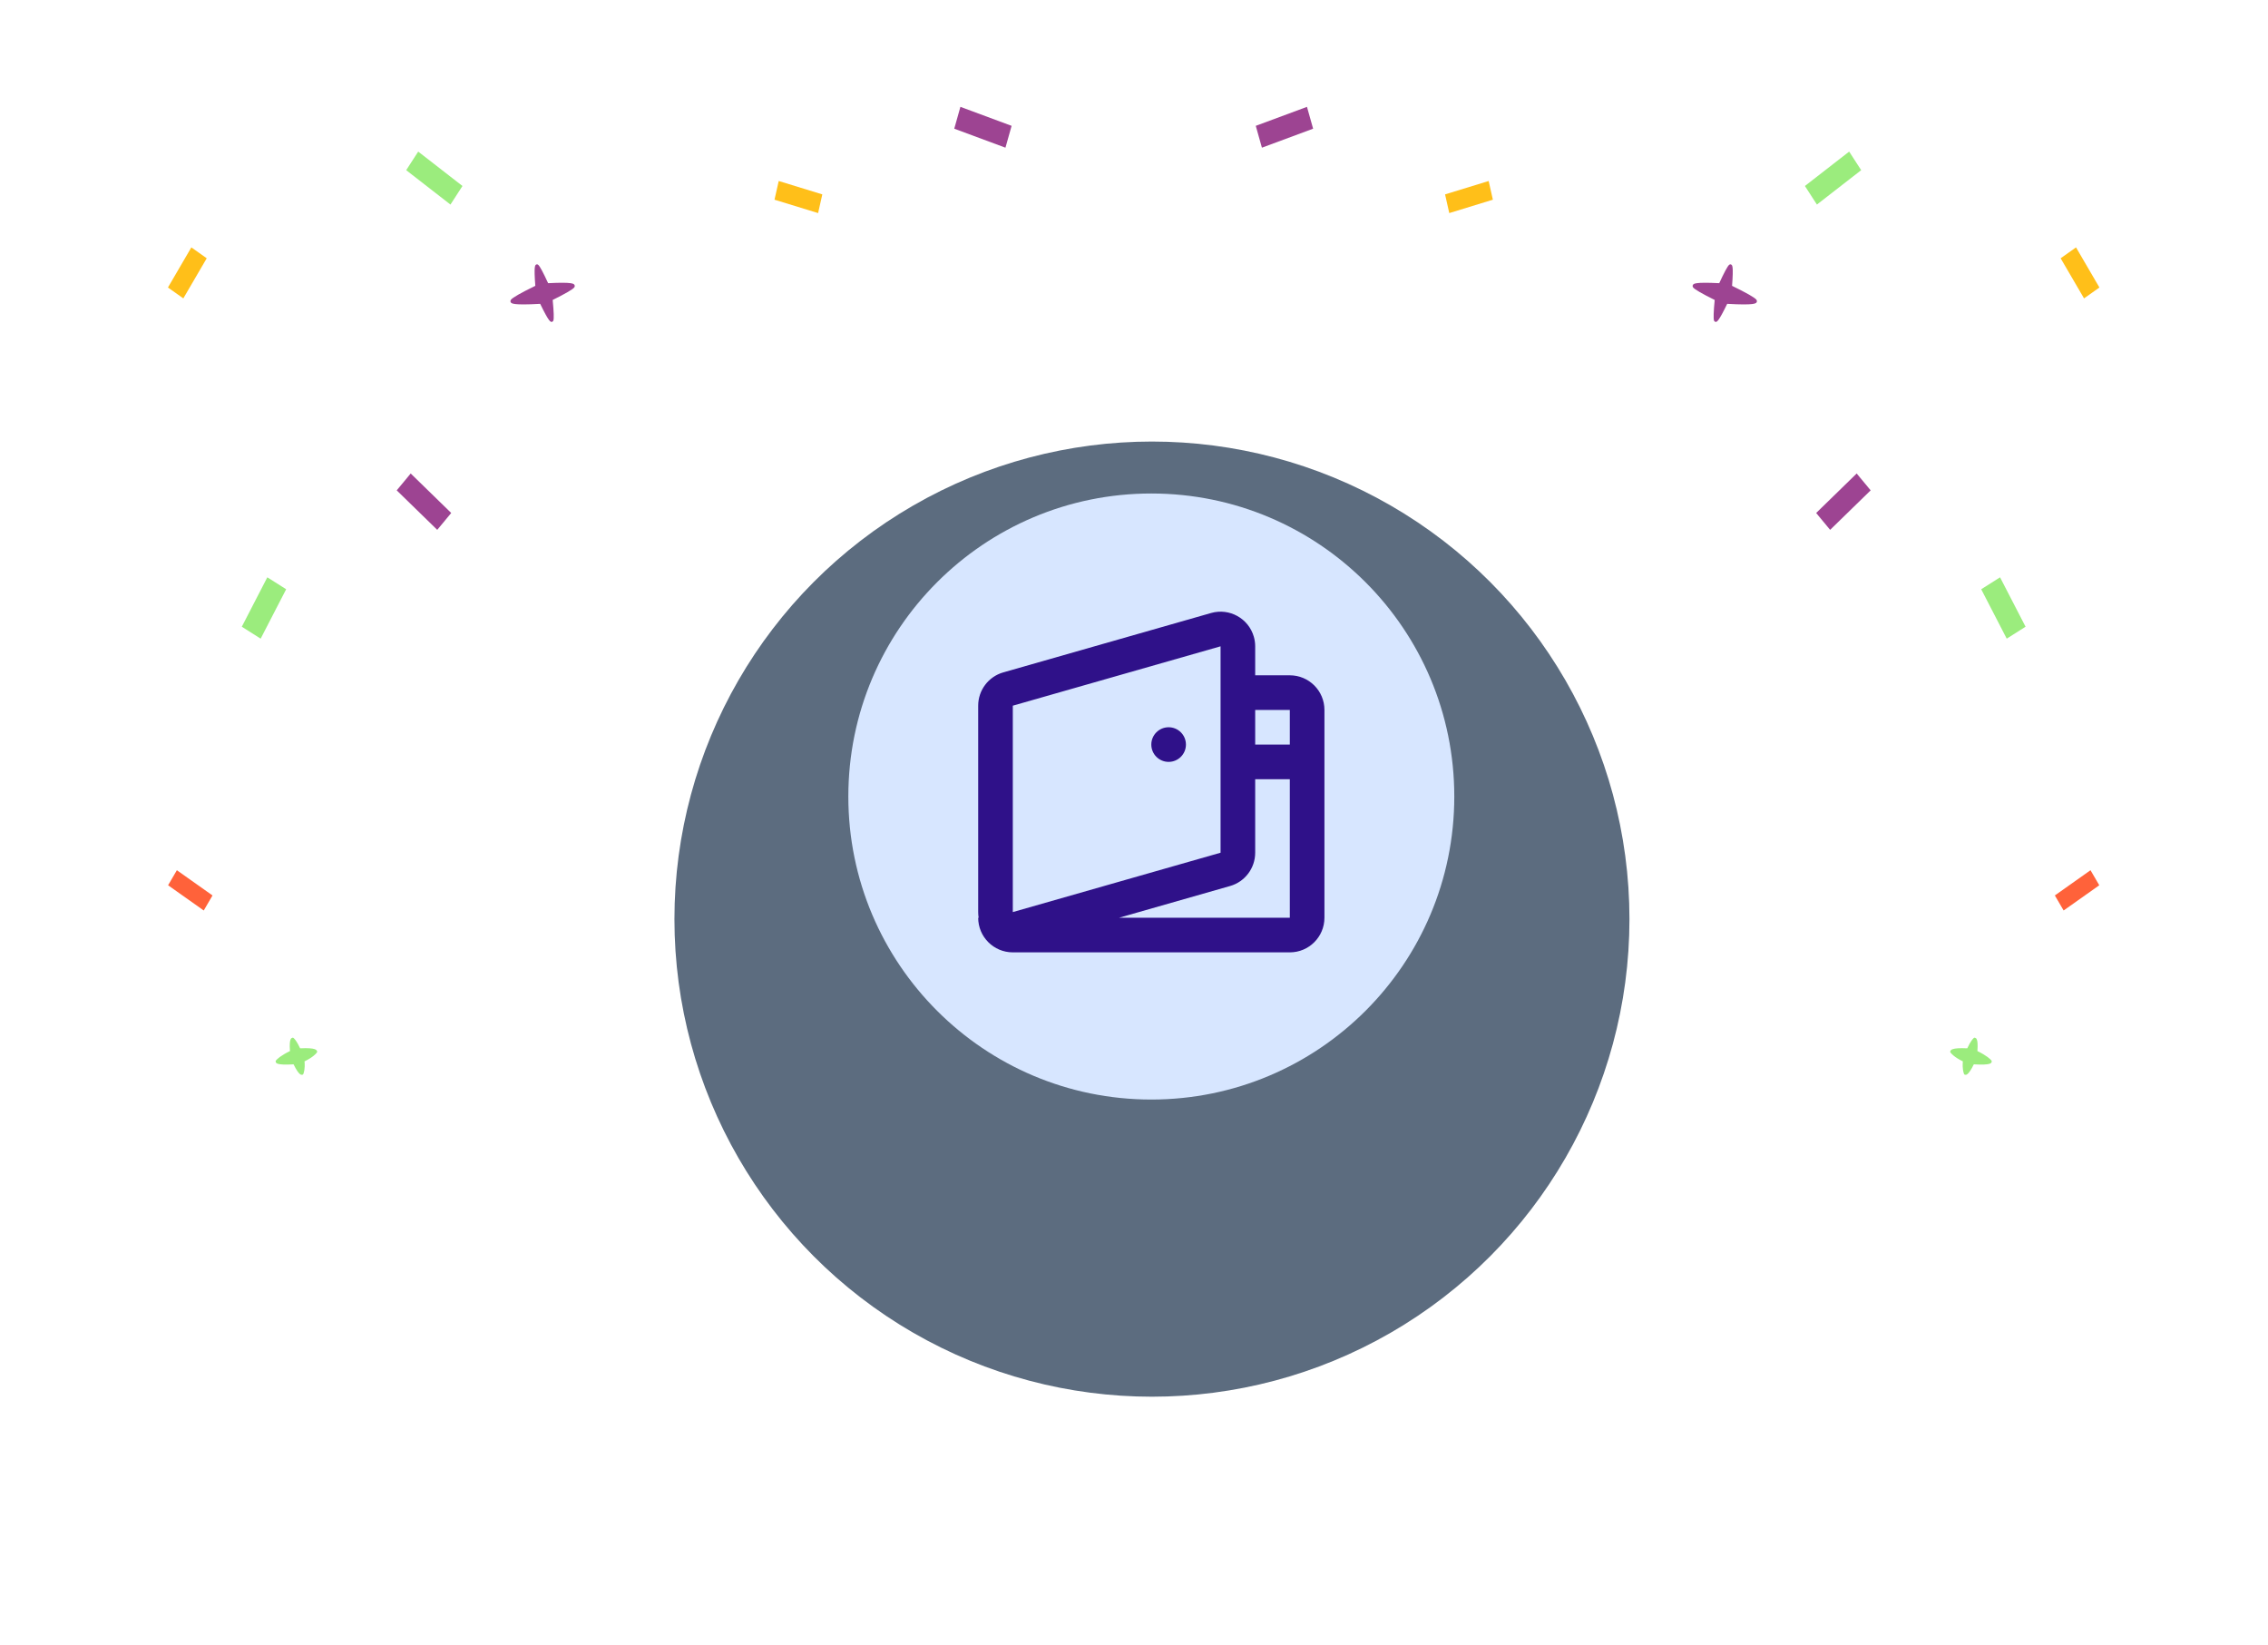 <svg width="262" height="190" viewBox="0 0 262 190" fill="none" xmlns="http://www.w3.org/2000/svg">
    <path
        d="M66.39 32.968C66.41 33.042 66.396 33.125 66.343 33.195C66.166 33.425 65.353 33.898 63.846 34.647C63.978 36.019 64.001 36.796 63.924 37.023C63.89 37.111 63.819 37.17 63.734 37.177C63.592 37.184 63.419 37.191 62.402 35.093C59.184 35.277 59.069 35.039 58.995 34.901C58.992 34.886 58.981 34.873 58.975 34.851C58.955 34.777 58.969 34.695 59.022 34.625C59.208 34.376 60.156 33.835 61.839 33.015C61.662 30.705 61.814 30.625 61.941 30.558C62.016 30.514 62.107 30.529 62.183 30.596C62.363 30.753 62.738 31.442 63.32 32.708C66.186 32.565 66.294 32.773 66.363 32.92C66.375 32.941 66.386 32.953 66.39 32.968Z"
        fill="#9D4492" />
    <path d="M30.111 73.766L27.934 72.387L30.88 66.682L33.057 68.061L30.111 73.766Z"
        fill="#9BEC7D" />
    <path d="M22.104 28.574L23.881 29.831L21.178 34.464L19.401 33.207L22.104 28.574Z"
        fill="#FFBF19" />
    <path d="M89.471 23.066L89.958 20.906L94.994 22.452L94.507 24.612L89.471 23.066Z"
        fill="#FFBF19" />
    <path d="M45.829 56.638L47.444 54.69L52.125 59.251L50.51 61.199L45.829 56.638Z"
        fill="#9D4492" />
    <path d="M110.236 14.864L110.946 12.341L116.861 14.535L116.15 17.058L110.236 14.864Z"
        fill="#9D4492" />
    <path d="M53.425 21.482L52.037 23.627L46.924 19.655L48.312 17.509L53.425 21.482Z"
        fill="#9BEC7D" />
    <path
        d="M36.634 121.427C36.648 121.478 36.64 121.528 36.607 121.568C36.495 121.717 36.15 122.115 35.178 122.592C35.259 123.48 35.093 123.893 35.046 124.04C35.026 124.101 34.978 124.138 34.92 124.138C34.826 124.139 34.578 124.29 33.914 122.935C31.838 123.054 31.901 122.756 31.855 122.666C31.853 122.659 31.849 122.644 31.847 122.637C31.833 122.585 31.842 122.535 31.874 122.495C31.997 122.335 32.411 121.932 33.498 121.4C33.384 119.912 33.673 119.911 33.757 119.872C33.807 119.843 33.867 119.85 33.915 119.893C34.03 119.996 34.287 120.261 34.669 121.083C36.521 120.992 36.571 121.301 36.619 121.399C36.621 121.406 36.632 121.419 36.634 121.427Z"
        fill="#9BEC7D" />
    <path d="M19.418 102.251L20.432 100.513L24.55 103.427L23.537 105.164L19.418 102.251Z"
        fill="#FF623A" />
    <path
        d="M195.538 32.968C195.518 33.042 195.531 33.125 195.585 33.195C195.762 33.425 196.575 33.898 198.082 34.647C197.949 36.019 197.927 36.796 198.003 37.023C198.037 37.111 198.108 37.17 198.193 37.177C198.336 37.184 198.508 37.191 199.526 35.093C202.743 35.277 202.859 35.039 202.932 34.901C202.936 34.886 202.947 34.873 202.953 34.851C202.973 34.777 202.959 34.695 202.906 34.625C202.719 34.376 201.772 33.835 200.089 33.015C200.266 30.705 200.114 30.625 199.987 30.558C199.912 30.514 199.821 30.529 199.745 30.596C199.565 30.753 199.19 31.442 198.607 32.708C195.741 32.565 195.634 32.773 195.565 32.92C195.552 32.941 195.542 32.953 195.538 32.968Z"
        fill="#9D4492" />
    <path d="M231.817 73.766L233.994 72.387L231.047 66.682L228.871 68.061L231.817 73.766Z"
        fill="#9BEC7D" />
    <path d="M239.823 28.574L238.046 29.831L240.749 34.464L242.526 33.207L239.823 28.574Z"
        fill="#FFBF19" />
    <path d="M172.457 23.066L171.97 20.906L166.934 22.452L167.42 24.612L172.457 23.066Z"
        fill="#FFBF19" />
    <path d="M216.099 56.638L214.484 54.69L209.803 59.251L211.417 61.199L216.099 56.638Z"
        fill="#9D4492" />
    <path d="M151.692 14.864L150.982 12.341L145.067 14.535L145.777 17.058L151.692 14.864Z"
        fill="#9D4492" />
    <path d="M208.503 21.482L209.89 23.627L215.004 19.655L213.616 17.509L208.503 21.482Z"
        fill="#9BEC7D" />
    <path
        d="M225.294 121.427C225.28 121.478 225.288 121.528 225.32 121.568C225.432 121.717 225.778 122.115 226.75 122.592C226.669 123.48 226.835 123.893 226.882 124.04C226.902 124.101 226.95 124.138 227.008 124.138C227.101 124.139 227.35 124.29 228.014 122.935C230.09 123.054 230.026 122.756 230.072 122.666C230.074 122.659 230.078 122.644 230.08 122.637C230.094 122.585 230.086 122.535 230.054 122.495C229.93 122.335 229.517 121.932 228.43 121.4C228.543 119.912 228.255 119.911 228.171 119.872C228.121 119.843 228.061 119.85 228.013 119.893C227.898 119.996 227.641 120.261 227.259 121.083C225.407 120.992 225.357 121.301 225.308 121.399C225.306 121.406 225.296 121.419 225.294 121.427Z"
        fill="#9BEC7D" />
    <path d="M242.509 102.251L241.496 100.513L237.377 103.427L238.391 105.164L242.509 102.251Z"
        fill="#FF623A" />
    <g filter="url(#filter0_d)">
        <circle cx="133.073" cy="92.162" r="55.162" fill="#5C6C7F" />
    </g>
    <circle cx="133" cy="92" r="35" fill="#D7E6FF" />
    <path fill-rule="evenodd" clip-rule="evenodd"
        d="M139.901 70.805C142.025 70.198 144.239 71.428 144.846 73.553C144.948 73.91 145 74.28 145 74.651V78H149C151.209 78 153 79.791 153 82V106C153 108.209 151.209 110 149 110H117C114.791 110 113 108.209 113 106H113.053C113.018 105.785 113 105.567 113 105.349V81.509C113 79.723 114.184 78.153 115.901 77.662L139.901 70.805ZM129.28 106H149V90H145V98.491C145 100.277 143.816 101.847 142.099 102.337L129.28 106ZM145 82H149V86H145V82ZM117 81.508V105.348L141 98.491V74.651L117 81.508ZM137 86C137 87.105 136.105 88 135 88C133.895 88 133 87.105 133 86C133 84.895 133.895 84 135 84C136.105 84 137 84.895 137 86Z"
        fill="#2f1189" />
    <defs>
        <filter id="filter0_d" x="49.912" y="23" width="166.323" height="166.323"
            filterUnits="userSpaceOnUse" color-interpolation-filters="sRGB">
            <feFlood flood-opacity="0" result="BackgroundImageFix" />
            <feColorMatrix in="SourceAlpha" type="matrix"
                values="0 0 0 0 0 0 0 0 0 0 0 0 0 0 0 0 0 0 127 0" />
            <feOffset dy="14" />
            <feGaussianBlur stdDeviation="14" />
            <feColorMatrix type="matrix"
                values="0 0 0 0 0.012 0 0 0 0 0.392 0 0 0 0 1 0 0 0 0.06 0" />
            <feBlend mode="normal" in2="BackgroundImageFix" result="effect1_dropShadow" />
            <feBlend mode="normal" in="SourceGraphic" in2="effect1_dropShadow" result="shape" />
        </filter>
    </defs>
</svg>